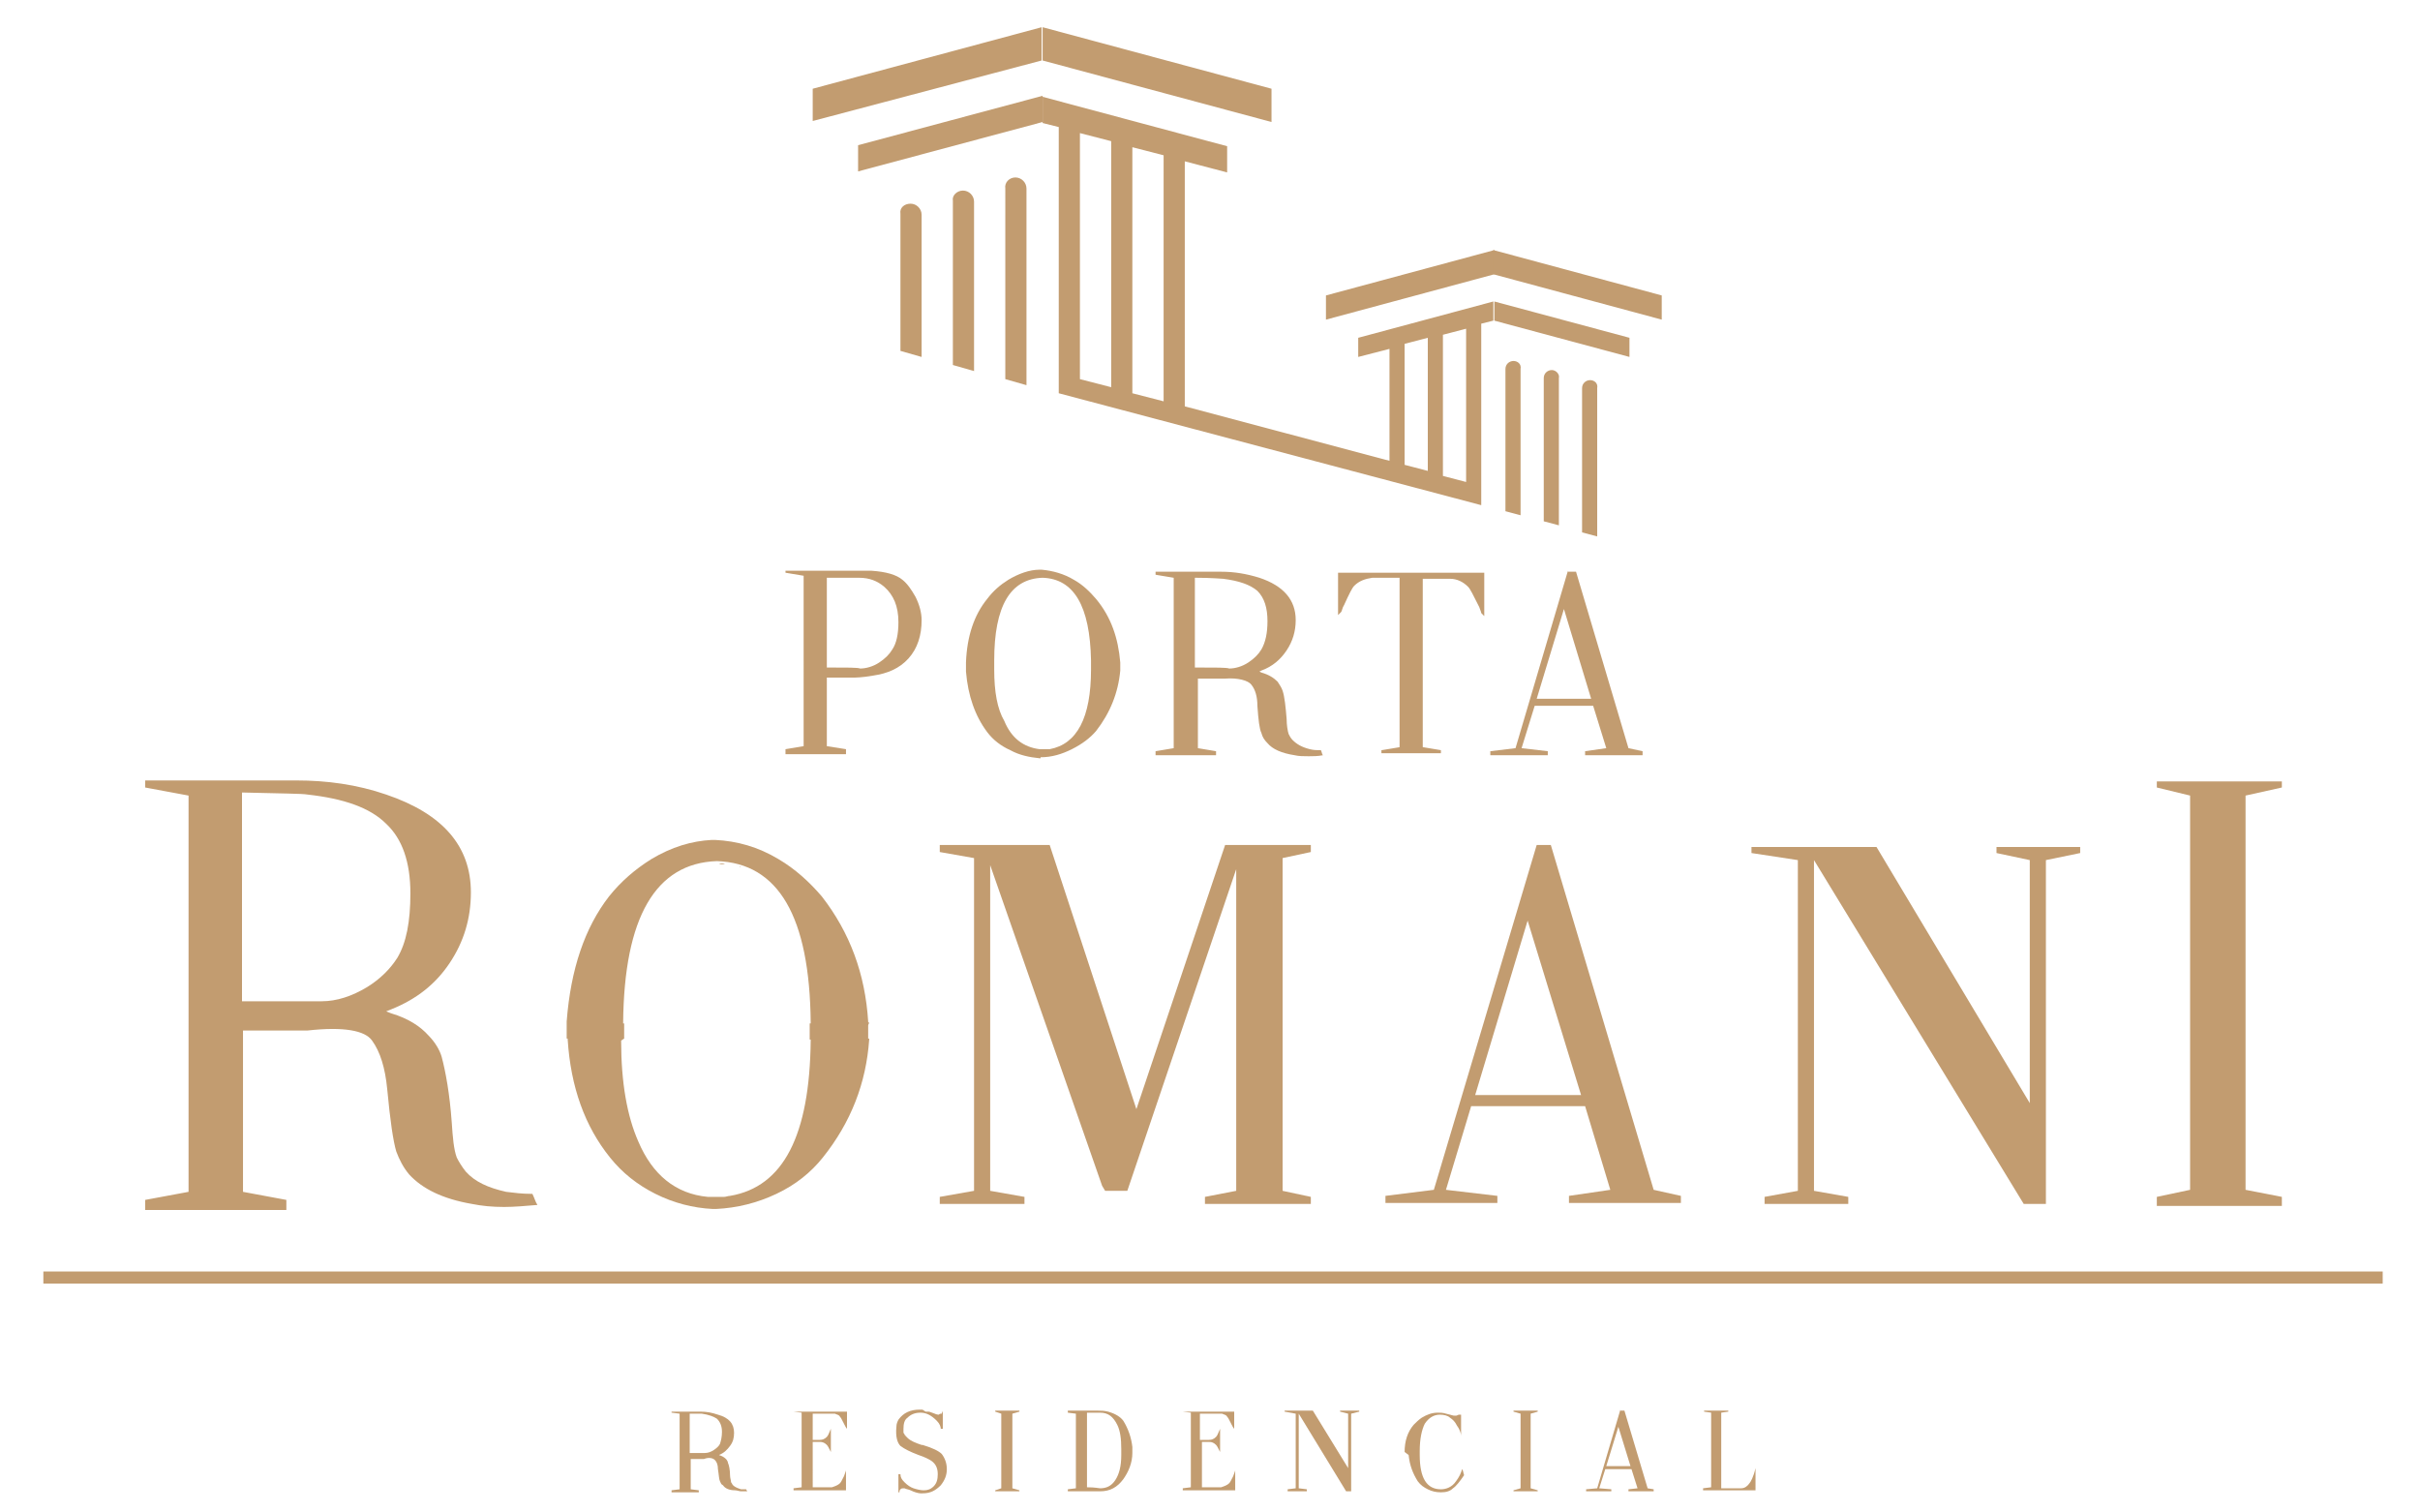 <?xml version="1.0" encoding="utf-8"?>
<!-- Generator: Adobe Illustrator 22.1.0, SVG Export Plug-In . SVG Version: 6.00 Build 0)  -->
<svg version="1.1" id="Layer_1" xmlns="http://www.w3.org/2000/svg" xmlns:xlink="http://www.w3.org/1999/xlink" x="0px" y="0px"
	 viewBox="0 0 240 150" style="enable-background:new 0 0 240 150;" xml:space="preserve">
<style type="text/css">
	.st0{fill-rule:evenodd;clip-rule:evenodd;fill:#C29C70;}
	.st1{fill:#C29C70;}
</style>
<path class="st0" d="M126.1,8.8l-22.7-6.1V6l22.7,6.1V8.8z M110.2,38.4l-3.1-0.8V13.2l3.1,0.8V38.4z M115.4,39.8l-3.1-0.8V14.6
	l3.1,0.8V39.8z M141.6,46.7l-2.3-0.6v-12l2.3-0.6V46.7z M145.4,47.8l-2.3-0.6v-14l2.3-0.6V47.8z M146.9,32.1l1.2-0.3v-1.9l-13.4,3.6
	v1.9l3.1-0.8v11.1l-20.3-5.4V16l4.2,1.1v-2.6l-18.3-4.9v2.6l1.6,0.4c0,8.8,0,17.6,0,26.4l41.9,11.1L146.9,32.1z M131.5,29.3
	l16.7-4.5v2.4l-16.7,4.5V29.3z"/>
<path class="st0" d="M161.6,33.5l-13.4-3.6v1.9l13.4,3.6V33.5z M157.7,37.7L157.7,37.7c-0.4,0-0.8,0.3-0.8,0.8v14.3l1.5,0.4V38.5
	C158.5,38,158.1,37.7,157.7,37.7z M150.1,35.8L150.1,35.8c-0.4,0-0.8,0.3-0.8,0.8v14.1l1.5,0.4V36.6
	C150.9,36.1,150.5,35.8,150.1,35.8z M153.9,36.7L153.9,36.7c-0.4,0-0.8,0.3-0.8,0.8v14.2l1.5,0.4V37.5
	C154.7,37.1,154.3,36.7,153.9,36.7z M164.8,29.3l-16.7-4.5v2.4l16.7,4.5V29.3z"/>
<path class="st0" d="M85.1,14.4l18.3-4.9v2.6l-18.3,4.9V14.4z M95.5,18.9L95.5,18.9c0.6,0,1.1,0.5,1.1,1.1v16.8l-2.1-0.6V19.9
	C94.4,19.4,94.9,18.9,95.5,18.9z M90.3,20.2L90.3,20.2c0.6,0,1.1,0.5,1.1,1.1v14.1l-2.1-0.6V21.2C89.2,20.6,89.7,20.2,90.3,20.2z
	 M100.7,17.6L100.7,17.6c0.6,0,1.1,0.5,1.1,1.1v19.5l-2.1-0.6V18.7C99.6,18.1,100.1,17.6,100.7,17.6z M80.6,8.8l22.7-6.1V6L80.6,12
	V8.8z"/>
<path class="st1" d="M70.9,144.8c0.2,0.2,0.3,0.5,0.3,0.9c0.1,0.6,0.1,1,0.2,1.2c0.1,0.2,0.1,0.3,0.3,0.4c0.2,0.3,0.6,0.5,1.2,0.5
	c0.2,0,0.4,0.1,0.6,0.1c0.2,0,0.4,0,0.6,0c0-0.1-0.1-0.1-0.1-0.2h0c-0.2,0-0.3,0-0.5,0c-0.3-0.1-0.6-0.2-0.8-0.4
	c-0.1-0.1-0.1-0.2-0.2-0.3c0-0.2-0.1-0.4-0.1-0.7c0-0.5-0.1-1-0.2-1.2c0-0.1-0.1-0.3-0.2-0.4c-0.2-0.2-0.4-0.3-0.7-0.4l-0.1,0l0.1,0
	c0.5-0.2,0.8-0.5,1.1-0.9c0.3-0.4,0.4-0.8,0.4-1.3c0-0.9-0.5-1.5-1.6-1.8c-0.6-0.2-1.1-0.3-1.7-0.3h-2.9v0.1l0.8,0.1v7.5l-0.8,0.1
	v0.2h2.7v-0.2l-0.8-0.1v-3h1.2c0,0,0,0,0.1,0C70.3,144.5,70.7,144.6,70.9,144.8 M68.4,144.1v-3.9l0,0c0.7,0,1.1,0,1.2,0
	c0.7,0.1,1.2,0.3,1.5,0.5c0.3,0.3,0.5,0.7,0.5,1.3c0,0.5-0.1,0.9-0.2,1.2c-0.1,0.2-0.3,0.4-0.6,0.6c-0.3,0.2-0.6,0.3-0.9,0.3
	C69.8,144.1,69.3,144.1,68.4,144.1L68.4,144.1z"/>
<path class="st1" d="M78.7,139.9v0.1l0.8,0.1v7.4l-0.8,0.1v0.2h5.2v-2l0,0c0,0,0,0,0,0c0,0.1-0.1,0.3-0.2,0.6
	c-0.2,0.4-0.3,0.6-0.4,0.7c-0.2,0.2-0.5,0.3-0.8,0.4l-1.9,0V143l0.7,0c0.3,0,0.5,0.1,0.7,0.3c0.1,0.1,0.2,0.3,0.4,0.7
	c0,0,0,0.1,0,0.1l0,0v-2.4l0,0l0,0c-0.2,0.5-0.3,0.7-0.4,0.8c-0.2,0.2-0.4,0.3-0.7,0.3h-0.7v-2.6h2.2c0.2,0.1,0.4,0.1,0.5,0.3
	c0.1,0.1,0.2,0.3,0.4,0.7c0.1,0.2,0.2,0.4,0.3,0.5l0,0v-1.7H78.7z"/>
<path class="st1" d="M91.4,139.8C91.4,139.8,91.4,139.8,91.4,139.8c-0.1,0-0.2,0-0.2,0h0c-0.9,0-1.6,0.3-2.1,1
	c-0.1,0.2-0.2,0.4-0.2,0.7c-0.1,1,0.1,1.6,0.4,1.9c0.4,0.3,1,0.6,1.8,0.9c0.6,0.2,1,0.4,1.3,0.6c0.4,0.3,0.6,0.7,0.6,1.3
	c0,0.5-0.1,0.9-0.4,1.2c-0.3,0.3-0.6,0.4-1,0.4c-0.3,0-0.7-0.1-1-0.2c-0.3-0.1-0.6-0.3-0.9-0.6c-0.3-0.3-0.4-0.5-0.4-0.8h-0.2v1.8
	h0.1c0,0,0,0,0,0c0,0,0,0,0,0c0-0.1,0-0.2,0.1-0.3c0.1-0.1,0.2-0.1,0.3-0.1c0,0,0.1,0,0.1,0c0.2,0.1,0.4,0.1,0.6,0.2
	c0.4,0.2,0.8,0.3,1,0.3c0,0,0.1,0,0.2,0c0.8,0,1.3-0.3,1.8-0.8c0.4-0.5,0.6-1,0.6-1.6c0-0.6-0.2-1.1-0.5-1.5
	c-0.3-0.3-0.9-0.6-1.9-0.9l-0.1,0c-0.6-0.2-1.1-0.4-1.4-0.7c-0.1-0.1-0.1-0.1-0.2-0.2l0,0c0,0,0-0.1-0.1-0.1c0-0.1,0-0.1-0.1-0.2
	c0,0,0-0.1,0-0.1c0-0.1,0-0.2,0-0.3c0-0.5,0.1-0.9,0.4-1.1c0.3-0.3,0.7-0.5,1.3-0.5c0.6,0,1.1,0.3,1.6,0.8c0.3,0.3,0.4,0.6,0.4,0.8
	h0.2v-1.8h0c0,0.1-0.1,0.2-0.1,0.3l-0.1,0v0c-0.1,0-0.2,0.1-0.2,0.1c0,0-0.2,0-0.4-0.1c-0.3-0.1-0.5-0.2-0.6-0.2v0l0,0
	c-0.1,0-0.2,0-0.3,0l0,0h0C91.5,139.8,91.5,139.8,91.4,139.8L91.4,139.8L91.4,139.8z"/>
<polygon class="st1" points="98.7,139.9 98.7,140 99.3,140.2 99.3,147.6 98.7,147.8 98.7,147.9 101.1,147.9 101.1,147.8 
	100.4,147.6 100.4,140.2 101.1,140 101.1,139.9 "/>
<path class="st1" d="M111.4,146.7c0.5-0.7,0.9-1.6,0.9-2.6c0-0.1,0-0.2,0-0.3c0,0,0-0.1,0-0.1v0c0,0,0-0.1,0-0.2
	c-0.1-0.9-0.4-1.8-0.9-2.6c-0.3-0.4-0.8-0.7-1.5-0.9c-0.4-0.1-0.7-0.1-1-0.1h-3v0.2l0.8,0.1v7.4l-0.8,0.1v0.2h3.2
	C110.1,147.9,110.8,147.5,111.4,146.7 M107.8,147.5v-7.4h0c0.8,0,1.2,0,1.3,0c0.8,0,1.3,0.4,1.7,1.2c0.3,0.6,0.4,1.4,0.4,2.4
	c0,0.4,0,0.6,0,0.6v0c0,1.1-0.2,1.9-0.6,2.5c-0.4,0.6-0.9,0.8-1.5,0.8C109,147.6,108.6,147.5,107.8,147.5L107.8,147.5z"/>
<path class="st1" d="M117.3,139.9v0.1l0.8,0.1v7.4l-0.8,0.1v0.2h5.2v-2l0,0c0,0,0,0,0,0c0,0.1-0.1,0.3-0.2,0.6
	c-0.2,0.4-0.3,0.6-0.4,0.7c-0.2,0.2-0.5,0.3-0.8,0.4l-1.9,0V143l0.7,0c0.3,0,0.5,0.1,0.7,0.3c0.1,0.1,0.2,0.3,0.4,0.7
	c0,0,0,0.1,0,0.1l0,0v-2.4l0,0l0,0c-0.2,0.5-0.3,0.7-0.4,0.8c-0.2,0.2-0.4,0.3-0.7,0.3H119v-2.6h2.2c0.2,0.1,0.4,0.1,0.5,0.3
	c0.1,0.1,0.2,0.3,0.4,0.7c0.1,0.2,0.2,0.4,0.3,0.5l0,0v-1.7H117.3z"/>
<polygon class="st1" points="132.9,139.9 132.9,140 133.7,140.2 133.7,145.6 130.2,139.9 127.4,139.9 127.4,140 128.5,140.2 
	128.5,147.6 127.7,147.7 127.7,147.9 129.6,147.9 129.6,147.7 128.8,147.6 128.8,140.2 133.5,147.9 134,147.9 134,140.2 134.8,140 
	134.8,139.9 "/>
<path class="st1" d="M139.7,144.3c0.1,1,0.4,1.8,0.9,2.6c0.3,0.4,0.6,0.6,1,0.8c0.4,0.2,0.8,0.3,1.3,0.3c0.5,0,0.9-0.1,1.2-0.4
	c0.3-0.2,0.7-0.7,1.1-1.3c-0.1-0.3-0.1-0.5-0.2-0.6c-0.1,0.4-0.3,0.8-0.6,1.2c-0.4,0.6-1,0.8-1.5,0.8c-1.4,0-2.1-1.1-2.1-3.4v0
	c0-0.1,0-0.1,0-0.2c0,0,0-0.1,0-0.2v0c0-1.2,0.2-2.1,0.5-2.7c0.4-0.6,0.9-0.9,1.5-0.9c0.4,0,0.8,0.1,1,0.3c0.3,0.2,0.5,0.4,0.7,0.8
	l0,0c0.3,0.4,0.4,0.8,0.4,1c0,0,0,0.1,0,0.1h0v-2.2l-0.2,0c-0.1,0-0.2,0.1-0.3,0.1c-0.1,0-0.1,0-0.1,0c-0.1,0-0.2,0-0.5-0.1
	l-0.4-0.1h0c-0.3-0.1-0.6-0.1-0.8-0.1c-0.6,0-1.1,0.2-1.6,0.5c-0.3,0.2-0.6,0.5-0.8,0.7c-0.6,0.7-0.9,1.6-0.9,2.7v0L139.7,144.3
	L139.7,144.3z"/>
<polygon class="st1" points="150.1,139.9 150.1,140 150.8,140.2 150.8,147.6 150.1,147.8 150.1,147.9 152.5,147.9 152.5,147.8 
	151.8,147.6 151.8,140.2 152.5,140 152.5,139.9 "/>
<path class="st1" d="M160.5,141.5l1.2,3.9h-2.4L160.5,141.5z M160.7,139.8l-2.3,7.8l-1.1,0.1v0.2h2.5v-0.2l-1.2-0.1l0.6-1.9h2.6
	l0.6,1.9l-0.9,0.1v0.2h2.5v-0.2l-0.6-0.1l0,0l-2.3-7.7H160.7z"/>
<path class="st1" d="M174.1,145.6c-0.2,0.9-0.5,1.4-0.6,1.5c-0.2,0.3-0.5,0.5-0.8,0.5l-2,0v-7.5l0.7-0.1v-0.1H169v0.1l0.7,0.1v7.4
	l-0.8,0.1v0.2h5.2V145.6z"/>
<path class="st1" d="M69.8,85.8c-0.1,0-0.1,0-0.2,0C69.7,85.8,69.7,85.8,69.8,85.8 M70.4,85.7c-0.1,0-0.2,0-0.3,0
	C70.2,85.7,70.3,85.7,70.4,85.7z M71.3,85.6c-0.1,0-0.3,0-0.6,0C71,85.6,71.2,85.6,71.3,85.6z M71,119.9c2.1-0.1,4.1-0.6,6-1.5
	c1.9-0.9,3.4-2.1,4.6-3.6c2.8-3.5,4.3-7.4,4.6-11.7V103h-0.1v-0.1c0-0.1,0-0.2,0-0.4c0-0.2,0-0.4,0-0.5c0-0.1,0-0.2,0-0.3
	c0-0.1,0.1-0.2,0.1-0.3h-0.1l0-0.1c-0.3-4.7-1.8-8.8-4.6-12.4c-1.2-1.4-2.6-2.7-4.3-3.7c-2-1.2-4.1-1.8-6.3-1.9h-0.2h-0.1
	c-2,0.1-4,0.7-6,1.9c-1.6,1-3,2.2-4.2,3.7c-2.4,3.1-3.8,7.2-4.2,12.4l0,0.1h0c0,0.2,0,0.4,0,0.5c0,0.3,0,0.7,0,1.1h0.1v0.1
	c0.3,4.7,1.7,8.6,4.2,11.7c1.2,1.5,2.7,2.7,4.5,3.6c1.8,0.9,3.7,1.4,5.7,1.5l0.1,0L71,119.9z M61.9,103L61.9,103c0-0.3,0-0.5,0-0.8
	c0-0.2,0-0.4,0-0.7h-0.1l0-0.1c0.1-10.4,3.2-15.8,9.3-16c6.1,0.2,9.2,5.5,9.3,16v0.1h-0.1c0,0.2,0,0.5,0,0.7c0,0.3,0,0.6,0,0.9h0.1
	v0.1c-0.1,9.4-2.7,14.5-8,15.4c-0.2,0-0.4,0.1-0.6,0.1c0,0,0,0-0.1,0c0,0-0.1,0-0.1,0c0.1,0-0.1,0-0.7,0c-0.5,0-0.8,0-0.7,0
	c-3.2-0.3-5.5-2.2-6.9-5.5c-1.1-2.5-1.7-5.8-1.7-10L61.9,103z M73.5,86c-0.1,0-0.2,0-0.1,0C73.3,85.9,73.3,85.9,73.5,86z M71.9,85.7
	c-0.2,0-0.4,0-0.6,0C71.5,85.6,71.7,85.6,71.9,85.7z M72.5,85.7c-0.1,0-0.2,0-0.4,0C72.2,85.7,72.4,85.7,72.5,85.7z M73,85.8
	c-0.1,0-0.2,0-0.3,0C72.8,85.8,72.9,85.8,73,85.8z"/>
<polygon class="st1" points="121.5,83.8 112.7,110 104.1,83.8 93.2,83.8 93.2,84.5 96.6,85.1 96.6,118.1 93.2,118.7 93.2,119.4 
	101.6,119.4 101.6,118.7 98.2,118.1 98.2,85.8 109.3,117.6 109.6,118.1 111.8,118.1 122.6,86.2 122.6,118.1 119.5,118.7 
	119.5,119.4 130,119.4 130,118.7 127.2,118.1 127.2,85.1 130,84.5 130,83.8 "/>
<path class="st1" d="M151.5,91.3l5.3,17.3h-10.5L151.5,91.3z M152.4,83.8L142.2,118l-4.8,0.6v0.7h11.1v-0.7l-5.1-0.6l2.5-8.3h11.3
	l2.5,8.3l-4.1,0.6v0.7h11.1v-0.7l-2.7-0.6L164,118l-10.2-34.2H152.4z"/>
<polygon class="st1" points="198,84 198,84.6 201.3,85.3 201.3,109.4 186.1,84 173.7,84 173.7,84.6 178.3,85.3 178.3,118.1 
	175,118.7 175,119.4 183.3,119.4 183.3,118.7 179.9,118.1 179.9,85.3 200.7,119.4 202.9,119.4 202.9,85.3 206.3,84.6 206.3,84 "/>
<path class="st1" d="M36.9,103.2c0.8,1.1,1.3,2.7,1.5,4.8c0.3,3.2,0.6,5.2,0.9,6.2c0.3,0.8,0.7,1.6,1.3,2.3c1.3,1.4,3.3,2.4,6.2,2.9
	c1,0.2,2,0.3,3.2,0.3c1,0,2.1-0.1,3.3-0.2c-0.2-0.3-0.3-0.7-0.5-1.1h-0.1c-0.9,0-1.7-0.1-2.5-0.2c-1.8-0.4-3.1-1-4-2
	c-0.4-0.5-0.7-1-0.9-1.4c-0.3-0.8-0.4-2-0.5-3.5c-0.2-2.8-0.6-5-1-6.5c-0.2-0.7-0.7-1.5-1.3-2.1c-0.8-0.9-2-1.7-3.7-2.2l-0.5-0.2
	l0.5-0.2c2.5-1,4.4-2.5,5.8-4.6c1.4-2.1,2.1-4.4,2.1-7c0-4.6-2.8-7.8-8.4-9.7c-2.9-1-5.9-1.4-8.9-1.4h-15v0.7l4.3,0.8v39.3l-4.3,0.8
	v1h14v-1l-4.3-0.8v-16h6.1c0.1,0,0.2,0,0.3,0C34.1,101.8,36.2,102.2,36.9,103.2 M24,99.3V78.6l0.2,0c3.7,0.1,5.8,0.1,6.3,0.2
	c3.6,0.4,6.2,1.3,7.8,2.9c1.6,1.5,2.4,3.8,2.4,6.9c0,2.8-0.4,4.9-1.3,6.4c-0.7,1.1-1.7,2.1-3,2.9c-1.5,0.9-3,1.4-4.5,1.4
	c-0.5,0-3.1,0-7.7,0H24z"/>
<polygon class="st1" points="213.9,77.5 213.9,78.1 217.2,78.9 217.2,118 213.9,118.7 213.9,119.6 226.3,119.6 226.3,118.7 
	222.7,118 222.7,78.9 226.3,78.1 226.3,77.5 "/>
<rect x="4.3" y="126.1" class="st0" width="232" height="1.2"/>
<path class="st1" d="M86.6,67c1.4-0.2,2.6-0.7,3.5-1.7c0.9-1,1.3-2.3,1.3-3.8c0-0.7-0.2-1.5-0.6-2.3c-0.4-0.7-0.8-1.3-1.3-1.7
	c-0.6-0.5-1.6-0.8-3.1-0.9c0,0-0.4,0-1.1,0c-0.7,0-1,0-1,0h-6.4v0.2l1.8,0.3V74l-1.8,0.3v0.5h6v-0.5L82,74v-6.8h2.6
	C84.8,67.2,85.5,67.2,86.6,67 M82,66.2v-8.9h2.3c-0.1,0,0.2,0,0.9,0c1,0,1.8,0.3,2.5,0.9c0.9,0.8,1.4,1.9,1.4,3.5
	c0,1.2-0.2,2.1-0.6,2.7c-0.3,0.5-0.7,0.9-1.3,1.3c-0.6,0.4-1.3,0.6-1.9,0.6C85.1,66.2,84,66.2,82,66.2L82,66.2z"/>
<path class="st1" d="M102.6,57.6C102.6,57.6,102.5,57.6,102.6,57.6C102.5,57.6,102.6,57.6,102.6,57.6 M102.9,57.6
	c-0.1,0-0.1,0-0.2,0C102.8,57.6,102.9,57.6,102.9,57.6z M103.4,57.5c-0.1,0-0.2,0-0.3,0C103.2,57.5,103.3,57.5,103.4,57.5z
	 M103.2,75.1c1.1,0,2.1-0.3,3.1-0.8c1-0.5,1.8-1.1,2.4-1.8c1.4-1.8,2.2-3.8,2.4-6v-0.1h0v0c0-0.1,0-0.1,0-0.2c0-0.1,0-0.2,0-0.2
	c0,0,0-0.1,0-0.1c0-0.1,0-0.1,0-0.1h0l0-0.1c-0.2-2.4-0.9-4.5-2.4-6.3c-0.6-0.7-1.3-1.4-2.2-1.9c-1-0.6-2.1-0.9-3.2-1h-0.1h-0.1
	c-1,0-2.1,0.4-3.1,1c-0.8,0.5-1.5,1.1-2.1,1.9c-1.3,1.6-2,3.7-2.1,6.3l0,0.1h0c0,0.1,0,0.2,0,0.2c0,0.2,0,0.4,0,0.5h0v0.1
	c0.2,2.4,0.9,4.4,2.1,6c0.6,0.8,1.4,1.4,2.3,1.8c0.9,0.5,1.9,0.7,2.9,0.8H103.2L103.2,75.1z M98.6,66.4L98.6,66.4c0-0.1,0-0.3,0-0.4
	c0-0.1,0-0.2,0-0.4h0l0-0.1c0-5.4,1.6-8.1,4.8-8.2c3.1,0.1,4.7,2.8,4.8,8.2v0.1h0c0,0.1,0,0.2,0,0.3c0,0.2,0,0.3,0,0.4h0v0.1
	c0,4.8-1.4,7.4-4.1,7.9c-0.1,0-0.2,0-0.3,0c0,0,0,0,0,0c0,0,0,0,0,0c0,0-0.1,0-0.3,0c-0.3,0-0.4,0-0.4,0c-1.6-0.2-2.8-1.1-3.5-2.8
	C98.9,70.3,98.6,68.6,98.6,66.4L98.6,66.4z M104.5,57.7C104.4,57.7,104.4,57.7,104.5,57.7C104.4,57.7,104.4,57.7,104.5,57.7z
	 M103.7,57.5c-0.1,0-0.2,0-0.3,0C103.5,57.5,103.6,57.5,103.7,57.5z M104,57.6c-0.1,0-0.1,0-0.2,0C103.9,57.6,103.9,57.6,104,57.6z
	 M104.3,57.6c-0.1,0-0.1,0-0.1,0C104.1,57.6,104.2,57.6,104.3,57.6z"/>
<path class="st1" d="M124.1,67.9c0.4,0.5,0.6,1.2,0.6,2.1c0.1,1.4,0.2,2.3,0.4,2.7c0.1,0.4,0.3,0.7,0.6,1c0.5,0.6,1.4,1,2.7,1.2
	c0.4,0.1,0.9,0.1,1.4,0.1c0.4,0,0.9,0,1.4-0.1c-0.1-0.1-0.1-0.3-0.2-0.5h0c-0.4,0-0.7,0-1.1-0.1c-0.8-0.2-1.3-0.5-1.7-0.9
	c-0.2-0.2-0.3-0.4-0.4-0.6c-0.1-0.3-0.2-0.9-0.2-1.5c-0.1-1.2-0.2-2.2-0.4-2.8c-0.1-0.3-0.3-0.6-0.5-0.9c-0.4-0.4-0.9-0.7-1.6-0.9
	l-0.2-0.1l0.2-0.1c1.1-0.4,1.9-1.1,2.5-2c0.6-0.9,0.9-1.9,0.9-3c0-2-1.2-3.4-3.6-4.2c-1.3-0.4-2.5-0.6-3.8-0.6h-6.5v0.3l1.8,0.3
	v16.9l-1.8,0.3v0.4h6v-0.4l-1.8-0.3v-6.9h2.6c0,0,0.1,0,0.1,0C122.8,67.2,123.8,67.5,124.1,67.9 M118.5,66.2v-8.9l0.1,0
	c1.6,0,2.5,0.1,2.7,0.1c1.6,0.2,2.7,0.6,3.4,1.2c0.7,0.7,1,1.7,1,3c0,1.2-0.2,2.1-0.6,2.8c-0.3,0.5-0.7,0.9-1.3,1.3
	c-0.6,0.4-1.3,0.6-1.9,0.6C121.7,66.2,120.6,66.2,118.5,66.2L118.5,66.2z"/>
<path class="st1" d="M132.7,56.7V61l0.3-0.3c0.1-0.1,0.1-0.4,0.3-0.7c0.5-1.1,0.8-1.7,1-1.9c0.5-0.5,1.1-0.7,1.8-0.8
	c0.1,0,0.5,0,1.3,0h1.4v16.8l-1.8,0.3v0.3h5.9v-0.3l-1.8-0.3V57.4l0.1,0h1.4c0.7,0,1.2,0,1.2,0c0.7,0,1.3,0.3,1.8,0.8
	c0.2,0.2,0.5,0.8,1.1,2c0.1,0.3,0.2,0.5,0.2,0.6l0.3,0.3v-4.3H132.7z"/>
<path class="st1" d="M155.1,60.4l2.7,8.9h-5.4L155.1,60.4z M155.5,56.6l-5.2,17.6l-2.5,0.3v0.4h5.7v-0.4l-2.6-0.3l1.3-4.2h5.8
	l1.3,4.2l-2.1,0.3v0.4h5.7v-0.4l-1.4-0.3l0,0l-5.2-17.5H155.5z"/>
</svg>
